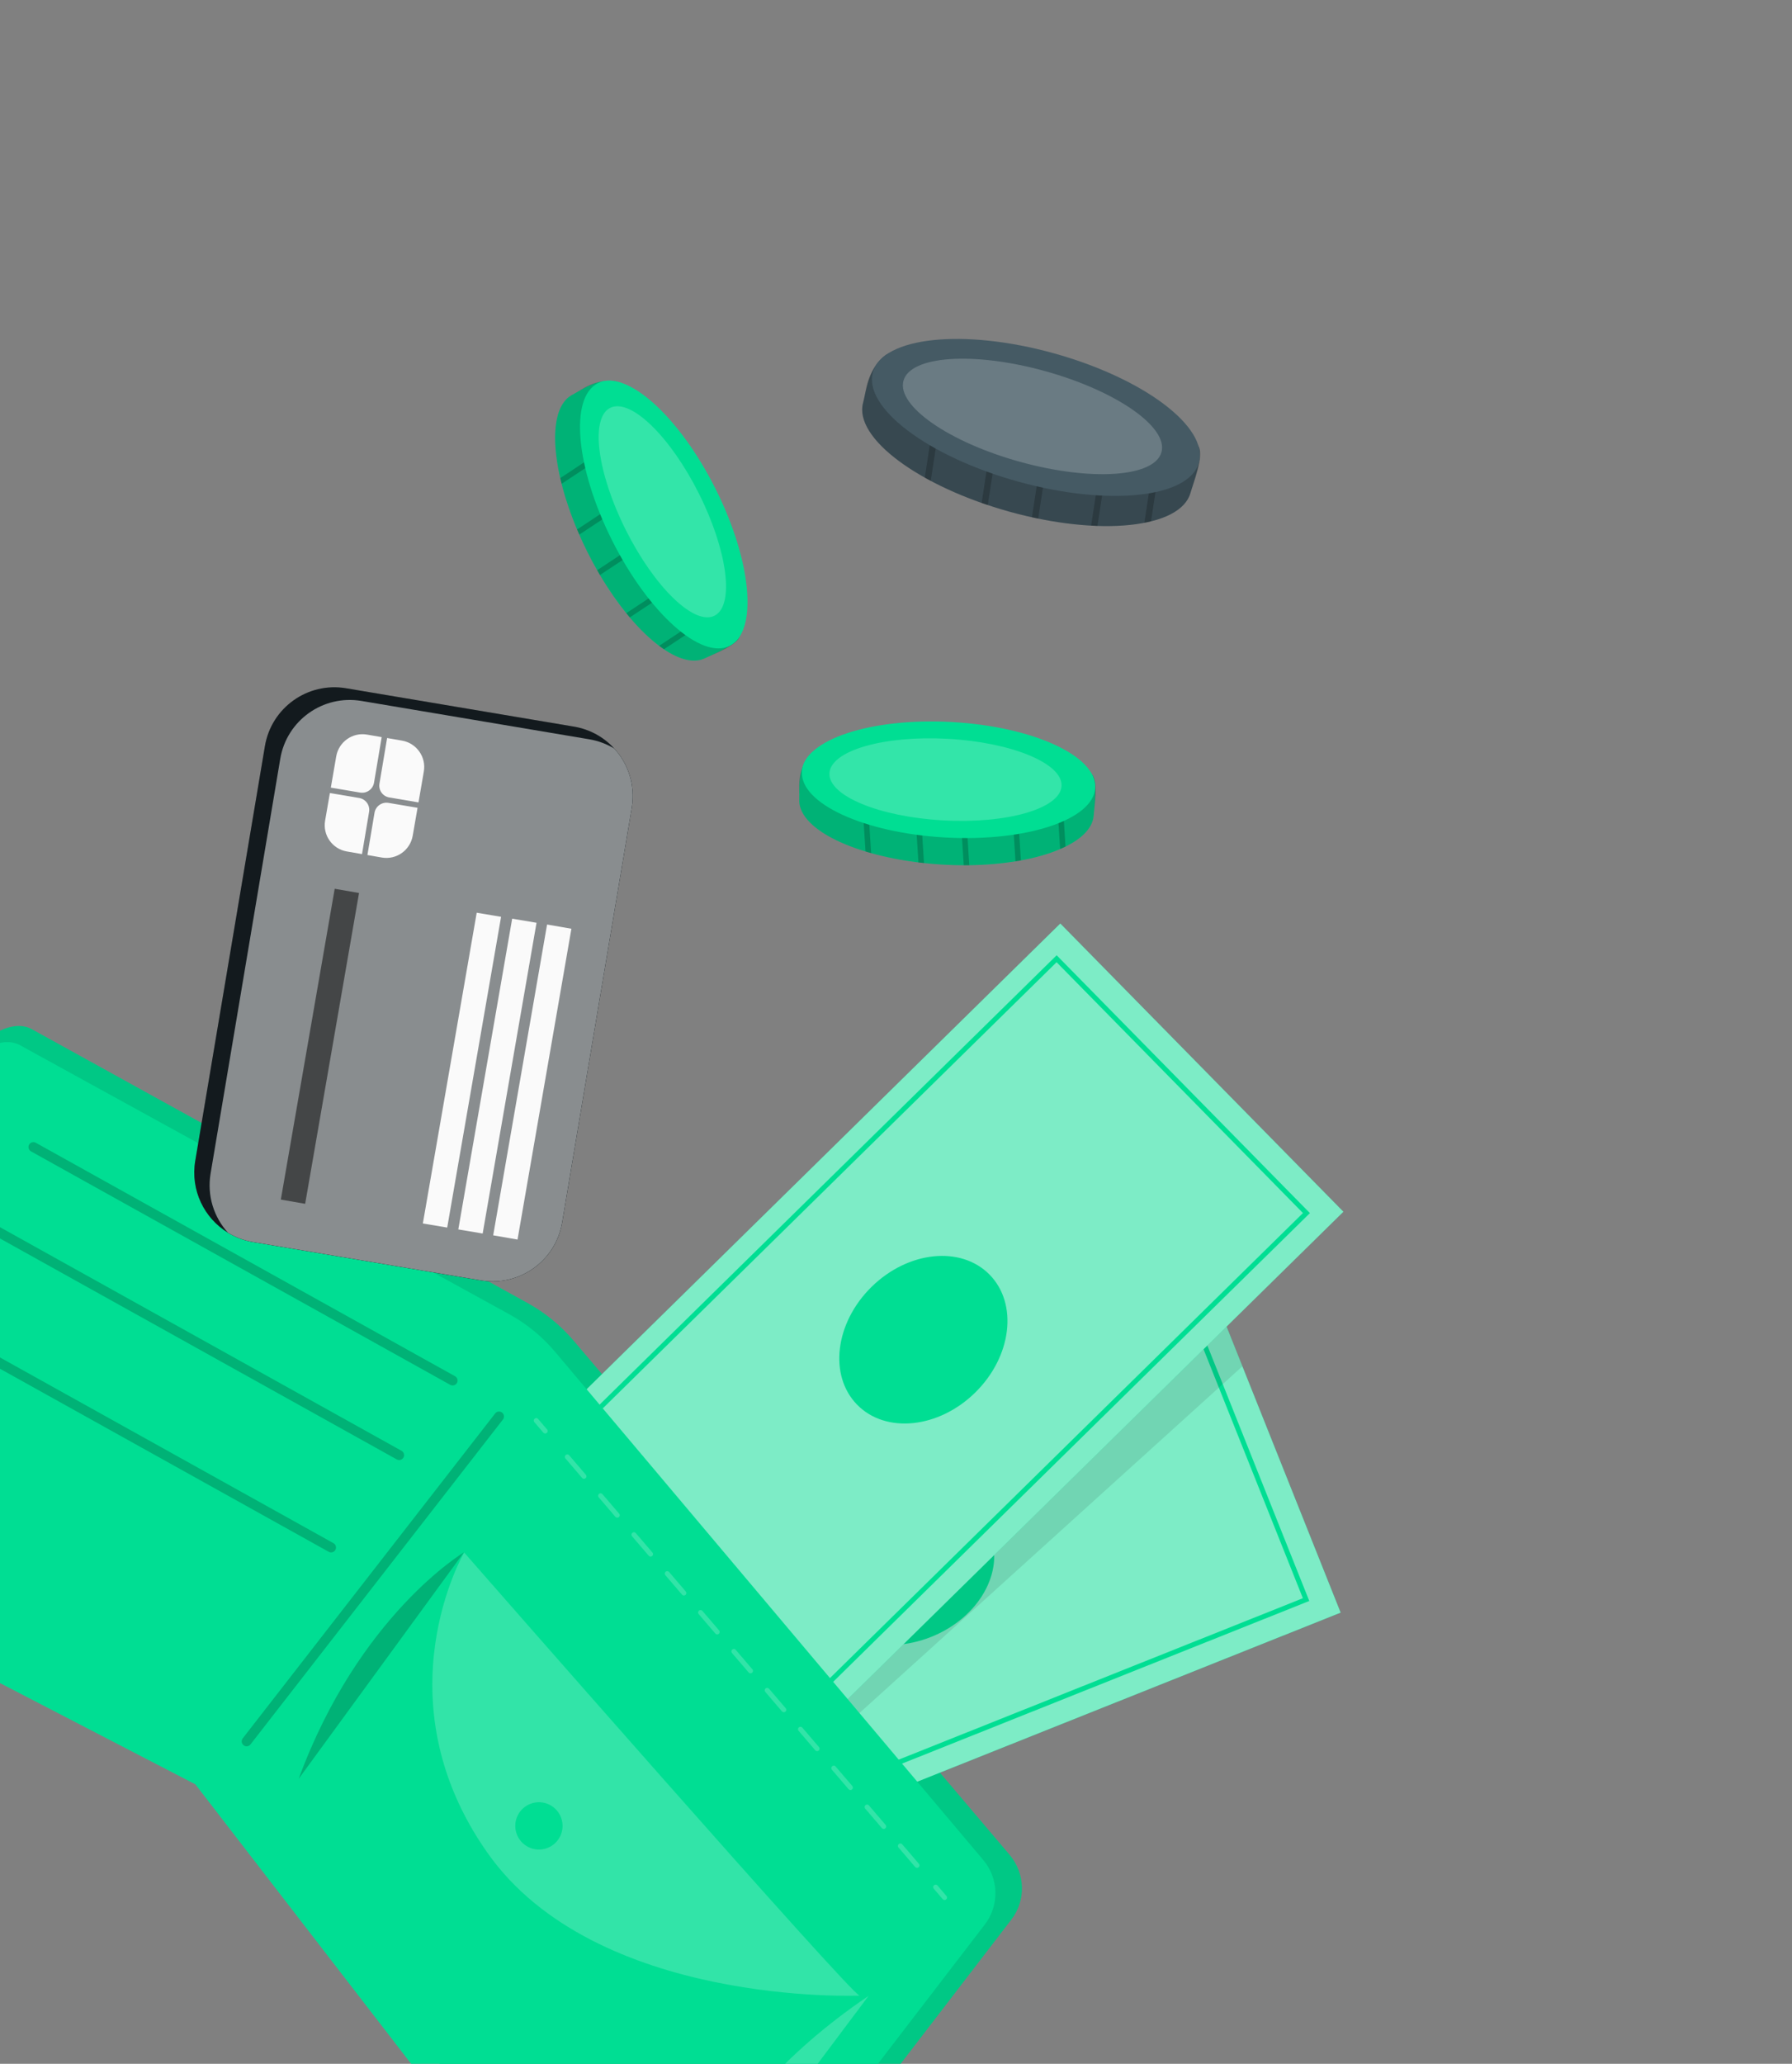 <svg width="364" height="419" viewBox="0 0 364 419" fill="none" xmlns="http://www.w3.org/2000/svg">
<rect x="0" y="0" width="364" height="419" fill="#808080" stroke="none"/>
<path d="M162.354 162.255C161.997 168.73 175.275 174.639 191.727 175.546C208.178 176.454 221.805 171.94 222.162 165.466C222.245 163.965 223.043 158.595 221.809 157.203C217.722 152.593 205.658 152.796 193.02 152.099C181.257 151.45 168.783 148.682 164.484 153.184C161.88 155.915 162.455 160.41 162.354 162.255Z" fill="#00DE93"/>
<path opacity="0.2" d="M164.482 153.182C161.617 157.025 162.483 159.936 162.355 162.254C162.221 164.643 163.942 166.949 166.984 168.956C167.345 169.208 167.739 169.444 168.146 169.679C170.252 170.886 172.845 171.971 175.805 172.865C176.18 172.991 176.561 173.092 176.951 173.202C179.87 174.026 183.108 174.661 186.555 175.094C186.927 175.141 187.308 175.18 187.687 175.218C189.002 175.36 190.355 175.479 191.725 175.55C193.085 175.629 194.429 175.661 195.757 175.661C196.136 175.667 196.516 175.658 196.887 175.658C200.235 175.611 203.389 175.332 206.27 174.869C206.647 174.813 207.01 174.741 207.372 174.686C210.409 174.124 213.116 173.342 215.338 172.374C215.721 172.215 216.08 172.048 216.432 171.875C219.916 170.165 222.021 167.959 222.16 165.467C222.248 163.854 223.226 158.687 221.817 157.203C220.399 155.727 218.132 154.753 215.296 154.069C214.93 153.983 214.549 153.897 214.16 153.819C208.46 152.672 200.785 152.529 193.025 152.101C183.872 151.597 173.268 150.542 167.034 152.205C166.649 152.301 166.289 152.42 165.936 152.546C165.403 152.734 164.927 152.943 164.482 153.182Z" fill="black"/>
<g opacity="0.2">
<path d="M214.096 152.754L214.161 153.819L215.338 172.374C215.721 172.214 216.081 172.048 216.432 171.875L215.296 154.07L215.209 152.69L214.096 152.754Z" fill="black"/>
</g>
<g opacity="0.2">
<path d="M205.056 155.755L206.27 174.87C206.647 174.814 207.01 174.742 207.372 174.686L206.168 155.673L205.056 155.755Z" fill="black"/>
</g>
<g opacity="0.2">
<path d="M185.405 156.998L186.556 175.095C186.928 175.142 187.309 175.18 187.688 175.218L186.525 156.923L185.405 156.998Z" fill="black"/>
</g>
<g opacity="0.2">
<path d="M194.541 156.421L195.758 175.663C196.137 175.67 196.517 175.66 196.888 175.66L195.661 156.348L194.541 156.421Z" fill="black"/>
</g>
<g opacity="0.2">
<path d="M174.681 155.257L175.805 172.865C176.179 172.991 176.561 173.092 176.95 173.201L175.801 155.183L174.681 155.257Z" fill="black"/>
</g>
<path d="M162.888 156.665C162.531 163.14 175.579 169.124 192.031 170.032C208.482 170.939 222.109 166.427 222.467 159.952C222.824 153.477 209.776 147.493 193.325 146.585C176.873 145.679 163.246 150.191 162.888 156.665Z" fill="#00DE93"/>
<path opacity="0.2" d="M168.481 156.975C168.228 161.55 178.578 165.84 191.599 166.558C204.619 167.277 215.378 164.151 215.63 159.576C215.883 155.001 205.533 150.71 192.513 149.992C179.492 149.274 168.733 152.4 168.481 156.975Z" fill="white"/>
<path d="M116.315 80.115C110.52 83.025 111.999 97.484 119.394 112.207C126.789 126.931 137.483 136.508 143.277 133.598C144.621 132.923 149.676 130.944 150.269 129.182C152.235 123.343 146.059 112.979 140.378 101.668C135.089 91.14 131.287 78.942 125.243 77.453C121.579 76.55 117.966 79.285 116.315 80.115Z" fill="#00DE93"/>
<path opacity="0.2" d="M125.245 77.448C120.486 76.874 118.392 79.074 116.318 80.116C114.179 81.189 113.034 83.829 112.806 87.465C112.766 87.905 112.758 88.363 112.757 88.834C112.758 91.261 113.106 94.051 113.802 97.064C113.879 97.451 113.981 97.833 114.08 98.225C114.817 101.167 115.876 104.292 117.216 107.498C117.361 107.845 117.516 108.193 117.672 108.543C118.202 109.755 118.773 110.988 119.392 112.21C120 113.43 120.641 114.611 121.301 115.763C121.484 116.095 121.68 116.42 121.866 116.741C123.572 119.624 125.383 122.22 127.217 124.49C127.454 124.79 127.696 125.068 127.924 125.354C129.922 127.709 131.947 129.669 133.892 131.114C134.22 131.368 134.544 131.597 134.869 131.815C138.085 133.986 141.046 134.716 143.277 133.597C144.721 132.871 149.689 131.149 150.276 129.188C150.851 127.224 150.569 124.774 149.751 121.972C149.644 121.613 149.529 121.238 149.403 120.862C147.563 115.348 143.87 108.617 140.38 101.673C136.266 93.482 131.907 83.759 127.363 79.177C127.089 78.891 126.805 78.636 126.52 78.394C126.092 78.025 125.674 77.715 125.245 77.448Z" fill="black"/>
<g opacity="0.2">
<path d="M150.294 120.277L149.402 120.863L133.891 131.114C134.219 131.367 134.543 131.597 134.868 131.814L149.75 121.973L150.904 121.21L150.294 120.277Z" fill="black"/>
</g>
<g opacity="0.2">
<path d="M143.194 113.927L127.216 124.488C127.452 124.788 127.694 125.066 127.922 125.352L143.818 114.851L143.194 113.927Z" fill="black"/>
</g>
<g opacity="0.2">
<path d="M132.341 97.496L117.215 107.495C117.359 107.842 117.515 108.19 117.671 108.54L132.963 98.43L132.341 97.496Z" fill="black"/>
</g>
<g opacity="0.2">
<path d="M137.388 105.136L121.302 115.762C121.484 116.095 121.681 116.419 121.866 116.74L138.009 106.071L137.388 105.136Z" fill="black"/>
</g>
<g opacity="0.2">
<path d="M128.519 87.331L113.802 97.063C113.88 97.451 113.982 97.833 114.08 98.224L129.14 88.266L128.519 87.331Z" fill="black"/>
</g>
<path d="M124.336 109.73C116.941 95.006 115.643 80.711 121.437 77.8C127.232 74.89 137.924 84.467 145.319 99.191C152.715 113.914 154.013 128.21 148.218 131.12C142.424 134.031 131.732 124.454 124.336 109.73Z" fill="#00DE93"/>
<path opacity="0.2" d="M123.943 82.805C119.849 84.862 121.275 95.975 127.127 107.627C132.979 119.279 141.043 127.058 145.138 125.001C149.232 122.944 147.807 111.832 141.954 100.179C136.101 88.526 128.038 80.749 123.943 82.805Z" fill="white"/>
<path d="M175.327 81.726C173.334 88.922 186.82 98.833 205.106 103.899C223.391 108.963 239.831 107.236 241.825 100.039C242.287 98.37 244.505 92.524 243.459 90.657C239.995 84.467 226.371 81.73 212.325 77.839C199.252 74.218 185.898 68.038 179.957 72.047C176.352 74.477 175.895 79.675 175.327 81.726Z" fill="#455A64"/>
<path opacity="0.2" d="M179.952 72.041C175.785 75.662 176.043 79.148 175.33 81.725C174.592 84.38 175.962 87.397 178.89 90.402C179.234 90.774 179.618 91.136 180.02 91.501C182.093 93.376 184.743 95.234 187.854 96.968C188.244 97.201 188.648 97.408 189.06 97.628C192.141 99.273 195.627 100.783 199.4 102.118C199.807 102.262 200.225 102.399 200.644 102.535C202.088 103.019 203.582 103.485 205.104 103.9C206.615 104.323 208.119 104.689 209.612 105.016C210.037 105.117 210.466 105.201 210.884 105.29C214.662 106.061 218.28 106.521 221.635 106.709C222.074 106.739 222.498 106.747 222.919 106.773C226.474 106.889 229.711 106.673 232.448 106.129C232.918 106.045 233.364 105.946 233.802 105.836C238.141 104.77 241.051 102.806 241.821 100.036C242.317 98.243 244.686 92.67 243.465 90.654C242.233 88.646 239.923 86.993 236.9 85.527C236.51 85.34 236.102 85.15 235.684 84.966C229.553 82.276 220.954 80.226 212.329 77.839C202.155 75.022 190.485 71.228 183.064 71.568C182.607 71.581 182.172 71.627 181.744 71.683C181.099 71.764 180.511 71.882 179.952 72.041Z" fill="black"/>
<g opacity="0.2">
<path d="M235.873 83.754L235.683 84.968L232.448 106.132C232.918 106.047 233.364 105.948 233.802 105.838L236.9 85.529L237.141 83.954L235.873 83.754Z" fill="black"/>
</g>
<g opacity="0.2">
<path d="M224.968 84.91L221.636 106.712C222.075 106.742 222.499 106.75 222.92 106.776L226.238 85.091L224.968 84.91Z" fill="black"/>
</g>
<g opacity="0.2">
<path d="M202.552 81.476L199.399 102.118C199.806 102.263 200.224 102.399 200.643 102.535L203.831 81.668L202.552 81.476Z" fill="black"/>
</g>
<g opacity="0.2">
<path d="M212.972 83.072L209.613 105.018C210.038 105.118 210.467 105.202 210.884 105.292L214.251 83.264L212.972 83.072Z" fill="black"/>
</g>
<g opacity="0.2">
<path d="M190.916 76.884L187.852 96.969C188.242 97.202 188.647 97.41 189.058 97.629L192.193 77.076L190.916 76.884Z" fill="black"/>
</g>
<path d="M177.312 75.577C179.305 68.381 195.744 66.653 214.029 71.719C232.314 76.784 245.522 86.723 243.528 93.919C241.535 101.115 225.096 102.842 206.811 97.777C188.526 92.712 175.319 82.772 177.312 75.577Z" fill="#455A64"/>
<path opacity="0.2" d="M183.519 77.291C182.111 82.376 192.699 89.746 207.171 93.754C221.642 97.762 234.514 96.889 235.922 91.805C237.331 86.721 226.742 79.35 212.271 75.341C197.799 71.335 184.926 72.207 183.519 77.291Z" fill="white"/>
<path d="M6.357 208.888L107.158 264.542C110.731 266.514 113.918 269.122 116.557 272.234L205.059 376.551C208.272 380.337 208.434 385.805 205.449 389.692L144.7 468.777C140.531 474.204 132.278 474.161 128.02 468.689L43.412 359.994L-57.574 307.402C-62.879 304.639 -64.596 297.891 -61.227 293.048L-7.158 215.35C-4.365 211.337 1.951 206.618 6.357 208.888Z" fill="#00DE93"/>
<path opacity="0.1" d="M6.357 208.888L107.158 264.542C110.731 266.514 113.918 269.122 116.557 272.234L205.059 376.551C208.272 380.337 208.434 385.805 205.449 389.692L144.7 468.777C140.531 474.204 132.278 474.161 128.02 468.689L43.412 359.994L-57.574 307.402C-62.879 304.639 -64.596 297.891 -61.227 293.048L-7.158 215.35C-4.365 211.337 1.951 206.618 6.357 208.888Z" fill="black"/>
<path d="M241.913 251.208L272.328 327.404L123.995 386.614L93.58 310.418L241.913 251.208Z" fill="#00DE93"/>
<path opacity="0.5" d="M93.571 310.405L123.985 386.601L272.317 327.398L252.36 277.391L241.907 251.193L237.169 253.081L93.571 310.405Z" fill="#FAFAFA"/>
<path d="M238.459 257.516L265.298 324.753L126.543 380.14L99.704 312.903L238.459 257.516Z" stroke="#00DE93" stroke-miterlimit="10"/>
<path d="M166.069 325.35C162.992 317.64 168.336 308.261 178.005 304.403C187.674 300.544 198.007 303.666 201.084 311.376C204.161 319.086 198.817 328.465 189.148 332.324C179.478 336.182 169.146 333.06 166.069 325.35Z" fill="#00DE93"/>
<path opacity="0.1" d="M145.137 343.891L161.276 359.823L252.359 277.392L241.906 251.194L237.168 253.082L145.137 343.891Z" fill="black"/>
<path d="M215.374 187.493L272.878 246.009L158.962 357.953L101.458 299.437L215.374 187.493Z" fill="#00DE93"/>
<path opacity="0.5" d="M215.374 187.493L272.878 246.009L158.962 357.953L101.458 299.437L215.374 187.493Z" fill="#FAFAFA"/>
<path d="M214.627 194.644L265.369 246.281L158.809 350.996L108.066 299.36L214.627 194.644Z" stroke="#00DE93" stroke-miterlimit="10"/>
<path d="M174.117 285.202C168.299 279.281 169.602 268.567 177.027 261.27C184.452 253.974 195.187 252.858 201.005 258.779C206.824 264.7 205.521 275.414 198.096 282.711C190.671 290.007 179.935 291.122 174.117 285.202Z" fill="#00DE93"/>
<path d="M3.97 212.143L103.483 266.846C107.01 268.786 110.151 271.359 112.745 274.437L199.743 377.645C202.901 381.392 203.025 386.832 200.041 390.719L139.313 469.821C135.146 475.249 126.969 475.261 122.786 469.845L39.677 362.254L-60.04 310.598C-65.278 307.884 -66.934 301.181 -63.563 296.34L-9.464 218.664C-6.671 214.651 -0.38 209.912 3.97 212.143Z" fill="#00DE93"/>
<path opacity="0.2" d="M91.941 280.278L6.783 232.878" stroke="black" stroke-width="2" stroke-miterlimit="10" stroke-linecap="round" stroke-linejoin="round"/>
<path opacity="0.2" d="M101.368 287.575L50.095 353.536" stroke="black" stroke-width="2" stroke-miterlimit="10" stroke-linecap="round" stroke-linejoin="round"/>
<path opacity="0.2" d="M176.435 405.2L138.024 456.432C138.024 456.432 140.114 429.809 176.435 405.2Z" fill="#FAFAFA"/>
<path opacity="0.2" d="M174.634 405.155C173.752 406.003 94.282 315.191 94.282 315.191C94.282 315.191 76.977 344.851 98.998 376.14C121.019 407.428 174.634 405.155 174.634 405.155Z" fill="#FAFAFA"/>
<path d="M107.396 375.029C105.003 373.884 103.991 371.016 105.136 368.623C106.282 366.231 109.15 365.219 111.542 366.364C113.935 367.509 114.947 370.377 113.802 372.77C112.656 375.163 109.788 376.175 107.396 375.029Z" fill="#00DE93"/>
<path opacity="0.2" d="M94.228 315.166C94.228 315.166 72.892 327.893 60.671 361.135L94.228 315.166Z" fill="black"/>
<g opacity="0.2">
<path d="M191.867 385.245L190.05 383.124" stroke="#FAFAFA" stroke-linecap="round" stroke-linejoin="round"/>
<path d="M186.273 378.715L112.628 292.732" stroke="#FAFAFA" stroke-linecap="round" stroke-linejoin="round" stroke-dasharray="5.2 5.2"/>
<path d="M110.74 290.526L108.923 288.406" stroke="#FAFAFA" stroke-linecap="round" stroke-linejoin="round"/>
</g>
<path opacity="0.2" d="M81.077 295.42L-4.081 248.021" stroke="black" stroke-width="2" stroke-miterlimit="10" stroke-linecap="round" stroke-linejoin="round"/>
<path opacity="0.2" d="M67.251 314.173L-17.907 266.775" stroke="black" stroke-width="2" stroke-miterlimit="10" stroke-linecap="round" stroke-linejoin="round"/>
<path d="M53.811 151.477L39.659 235.681C38.657 241.633 41.48 247.337 46.323 250.278C47.83 251.189 49.535 251.844 51.39 252.158L97.703 259.942C105.491 261.245 112.869 255.993 114.18 248.211L128.329 163.99C129.081 159.483 127.648 155.113 124.776 151.976C122.702 149.699 119.873 148.073 116.591 147.521L70.286 139.729C62.497 138.427 55.12 143.679 53.811 151.477Z" fill="#182125"/>
<path opacity="0.2" d="M53.811 151.477L39.659 235.681C38.657 241.633 41.48 247.337 46.323 250.278C47.83 251.189 49.535 251.844 51.39 252.158L97.703 259.942C105.491 261.245 112.869 255.993 114.18 248.211L128.329 163.99C129.081 159.483 127.648 155.113 124.776 151.976C122.702 149.699 119.873 148.073 116.591 147.521L70.286 139.729C62.497 138.427 55.12 143.679 53.811 151.477Z" fill="black"/>
<path d="M56.929 154.051L42.777 238.256C42.019 242.772 43.461 247.148 46.322 250.279C47.829 251.189 49.534 251.844 51.389 252.159L97.702 259.943C105.49 261.245 112.868 255.994 114.179 248.211L128.328 163.991C129.08 159.484 127.647 155.114 124.775 151.977C123.268 151.066 121.563 150.411 119.708 150.096L73.403 142.304C65.615 141.001 58.238 146.254 56.929 154.051Z" fill="#182125"/>
<path opacity="0.5" d="M56.929 154.051L42.777 238.256C42.019 242.772 43.461 247.148 46.322 250.279C47.829 251.189 49.534 251.844 51.389 252.159L97.702 259.943C105.49 261.245 112.868 255.994 114.179 248.211L128.328 163.991C129.08 159.484 127.647 155.114 124.775 151.977C123.268 151.066 121.563 150.411 119.708 150.096L73.403 142.304C65.615 141.001 58.238 146.254 56.929 154.051Z" fill="#FAFAFA"/>
<path d="M111.123 187.697L116.066 188.555L105.124 251.657L100.18 250.799L111.123 187.697Z" fill="#FAFAFA"/>
<path d="M93.093 249.601L98.042 250.432L108.983 187.343L104.034 186.511L93.093 249.601Z" fill="#FAFAFA"/>
<path d="M85.891 248.392L90.84 249.223L101.781 186.134L96.831 185.302L85.891 248.392Z" fill="#FAFAFA"/>
<path opacity="0.5" d="M67.985 180.441L72.929 181.298L61.986 244.4L57.042 243.543L67.985 180.441Z" fill="black"/>
<path d="M76.075 165.008L74.63 173.591L77.556 174.1C80.508 174.609 83.311 172.632 83.83 169.685L84.816 164.002L78.893 163C77.56 162.784 76.302 163.68 76.075 165.008Z" fill="#FAFAFA"/>
<path d="M79.085 161.904L85.008 162.906L86.089 156.637C86.607 153.69 84.62 150.882 81.673 150.363L78.632 149.836L77.078 159.086C76.846 160.424 77.742 161.683 79.085 161.904Z" fill="#FAFAFA"/>
<path d="M72.965 162.01L67.007 161.004L66.04 166.596C65.521 169.543 67.493 172.357 70.445 172.865L73.532 173.401L74.972 164.828C75.199 163.5 74.303 162.241 72.965 162.01Z" fill="#FAFAFA"/>
<path d="M68.298 153.547L67.199 159.906L73.157 160.912C74.49 161.129 75.748 160.233 75.975 158.905L77.529 149.655L74.567 149.142C71.621 148.623 68.817 150.6 68.298 153.547Z" fill="#FAFAFA"/>
</svg>
